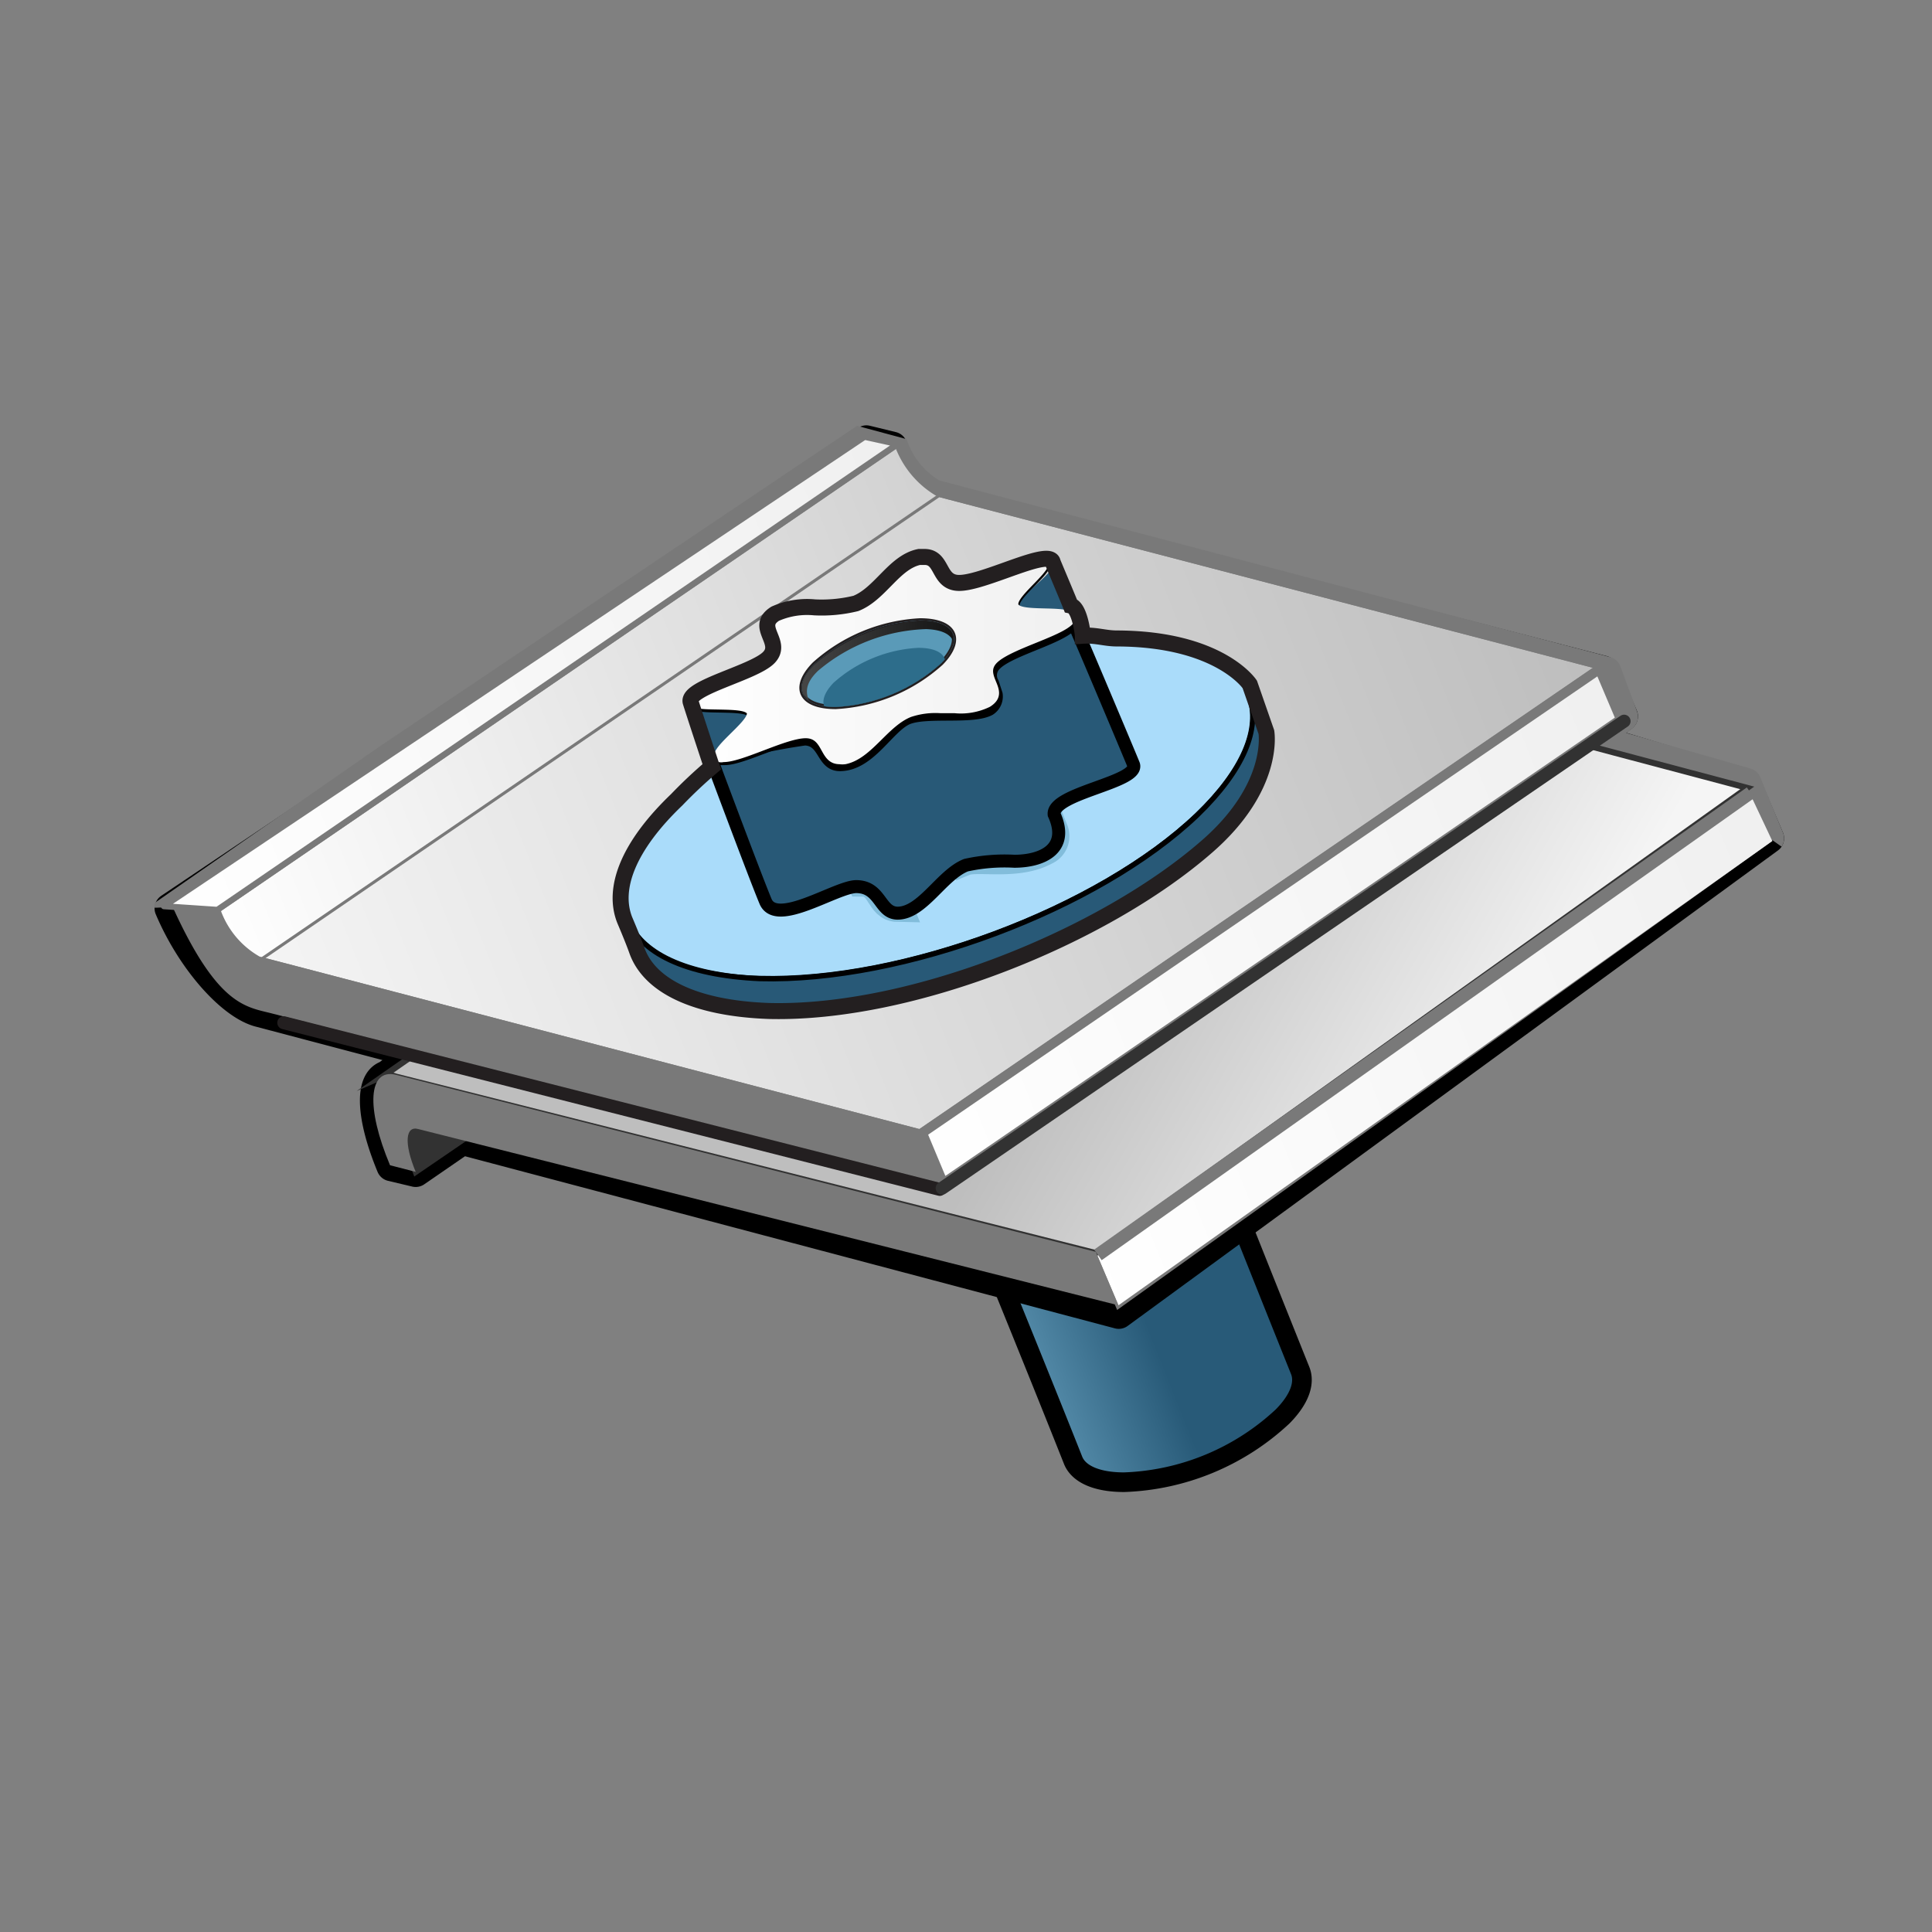 <svg id="_1X_copy_3" data-name="1X copy 3" xmlns="http://www.w3.org/2000/svg" xmlns:xlink="http://www.w3.org/1999/xlink" viewBox="0 0 64 64"><rect x="0" y="0" width="64" height="64" fill="#808080" stroke="none"/><defs><style>.cls-1,.cls-16,.cls-23,.cls-38,.cls-4,.cls-6{fill:none;}.cls-2,.cls-23,.cls-24,.cls-26,.cls-3,.cls-30,.cls-31,.cls-4{stroke:#000;}.cls-10,.cls-17,.cls-19,.cls-2,.cls-20,.cls-23,.cls-24,.cls-25,.cls-26,.cls-28,.cls-29,.cls-3,.cls-30,.cls-31,.cls-32,.cls-33,.cls-35,.cls-38,.cls-7,.cls-8{stroke-miterlimit:10;}.cls-2,.cls-3{stroke-width:0.65px;}.cls-2{fill:url(#Dark_BLUE_gradient_LEFT);}.cls-3{fill:url(#SKETCH_BLUE_gradient);}.cls-13,.cls-14,.cls-16,.cls-17,.cls-18,.cls-20,.cls-4,.cls-6{stroke-linecap:round;}.cls-13,.cls-14,.cls-16,.cls-18,.cls-4,.cls-6{stroke-linejoin:round;}.cls-5{clip-path:url(#clip-path);}.cls-13,.cls-14,.cls-16,.cls-18,.cls-19,.cls-6,.cls-8{stroke:#797979;}.cls-7{fill:#323232;}.cls-10,.cls-20,.cls-7{stroke:#323232;}.cls-10,.cls-14,.cls-16,.cls-18,.cls-7,.cls-8{stroke-width:0.2px;}.cls-8{fill:url(#top_white);}.cls-9{fill:url(#top_white-2);}.cls-10{fill:url(#white_left);}.cls-11,.cls-17{fill:#797979;}.cls-12{isolation:isolate;}.cls-13,.cls-17,.cls-19,.cls-20,.cls-30{stroke-width:0.43px;}.cls-13{fill:url(#top_white-3);}.cls-14{fill:url(#white_left-2);}.cls-15{fill:url(#white_front_right);}.cls-17,.cls-25,.cls-33,.cls-35,.cls-38{stroke:#231f20;}.cls-18{fill:url(#top_white-4);}.cls-19{fill:url(#white_left-3);}.cls-20{fill:url(#white_left-4);}.cls-21{fill:url(#Dark_BLUE_gradient_LEFT-2);}.cls-22,.cls-31{fill:#aadcfa;}.cls-23,.cls-24,.cls-25,.cls-31,.cls-32{stroke-width:0.17px;}.cls-24,.cls-26,.cls-27,.cls-29,.cls-30{fill:#285977;}.cls-25{fill:url(#Medium_BLUE_gradient_FRONT);}.cls-26,.cls-29{stroke-width:0.17px;}.cls-28,.cls-35{fill:#5a9ab8;}.cls-28{stroke:#82bddb;}.cls-29{stroke:#285977;}.cls-32{fill:url(#top_white-5);stroke:url(#top_white-6);}.cls-33,.cls-35{stroke-width:0.14px;}.cls-33{fill:url(#radial-gradient);}.cls-34{clip-path:url(#clip-path-2);}.cls-36{fill:#2d6d8b;}.cls-37{fill:url(#New_Gradient_Swatch_1);}.cls-38{stroke-width:0.53px;}</style><linearGradient id="Dark_BLUE_gradient_LEFT" x1="-237.41" y1="135.29" x2="-229.21" y2="135.29" gradientTransform="matrix(0.93, -0.37, 0.37, 0.93, 198.47, -173.39)" gradientUnits="userSpaceOnUse"><stop offset="0" stop-color="#82bedc"/><stop offset="1" stop-color="#285a78"/></linearGradient><linearGradient id="SKETCH_BLUE_gradient" x1="-233.9" y1="123.76" x2="-225.7" y2="123.76" gradientTransform="matrix(0.93, -0.37, 0.37, 0.93, 198.47, -173.39)" gradientUnits="userSpaceOnUse"><stop offset="0" stop-color="#3287af"/><stop offset="1" stop-color="#285a78"/></linearGradient><clipPath id="clip-path"><polygon class="cls-1" points="56.07 25.76 7 30 4.88 30.08 28 14 54 21 60 27 60 28.74 58.71 27.83 56.07 25.76"/></clipPath><linearGradient id="top_white" x1="-230.58" y1="136.73" x2="-204.81" y2="136.73" gradientTransform="matrix(0.93, -0.37, 0.37, 0.93, 198.47, -173.39)" gradientUnits="userSpaceOnUse"><stop offset="0" stop-color="#fff"/><stop offset="1" stop-color="#f0f0f0"/></linearGradient><linearGradient id="top_white-2" x1="-230.58" y1="136.77" x2="-204.71" y2="136.77" xlink:href="#top_white"/><linearGradient id="white_left" x1="48.73" y1="38.68" x2="36.44" y2="31.55" gradientUnits="userSpaceOnUse"><stop offset="0" stop-color="#f5f5f5"/><stop offset="1" stop-color="#bebebe"/></linearGradient><linearGradient id="top_white-3" x1="-234.51" y1="131.07" x2="-207.81" y2="131.07" xlink:href="#top_white"/><linearGradient id="white_left-2" x1="-252.71" y1="123.37" x2="-207.84" y2="123.37" gradientTransform="matrix(0.93, -0.37, 0.37, 0.93, 198.47, -173.39)" xlink:href="#white_left"/><linearGradient id="white_front_right" x1="-253.36" y1="115.61" x2="-226.04" y2="115.61" gradientTransform="matrix(0.93, -0.37, 0.37, 0.93, 198.47, -173.39)" gradientUnits="userSpaceOnUse"><stop offset="0" stop-color="#fff"/><stop offset="1" stop-color="#d2d2d2"/></linearGradient><linearGradient id="top_white-4" x1="-254.96" y1="114.28" x2="-226.7" y2="114.28" xlink:href="#top_white"/><linearGradient id="white_left-3" x1="51.5" y1="36.42" x2="47.56" y2="34.13" xlink:href="#white_left"/><linearGradient id="white_left-4" x1="47.12" y1="34.3" x2="42.9" y2="31.86" xlink:href="#white_left"/><linearGradient id="Dark_BLUE_gradient_LEFT-2" x1="-240.91" y1="125.97" x2="-219.01" y2="125.97" xlink:href="#Dark_BLUE_gradient_LEFT"/><linearGradient id="Medium_BLUE_gradient_FRONT" x1="-236.26" y1="118.12" x2="-223.43" y2="118.12" gradientTransform="matrix(0.93, -0.37, 0.37, 0.93, 198.47, -173.39)" gradientUnits="userSpaceOnUse"><stop offset="0" stop-color="#8cd7f5"/><stop offset="1" stop-color="#376e8c"/></linearGradient><linearGradient id="top_white-5" x1="22.84" y1="21.85" x2="35.55" y2="21.85" gradientTransform="matrix(1, 0, 0, 1, 0, 0)" xlink:href="#top_white"/><linearGradient id="top_white-6" x1="22.75" y1="21.85" x2="35.64" y2="21.85" gradientTransform="matrix(1, 0, 0, 1, 0, 0)" xlink:href="#top_white"/><radialGradient id="radial-gradient" cx="-229.96" cy="119.04" r="3" gradientTransform="translate(226.78 -115.22) rotate(-17.72) scale(1 0.6)" xlink:href="#Medium_BLUE_gradient_FRONT"/><clipPath id="clip-path-2"><path class="cls-1" d="M30.48,20.55c1.16,0,1.47.63.7,1.42a5.66,5.66,0,0,1-3.5,1.45c-1.16,0-1.48-.63-.71-1.42A5.69,5.69,0,0,1,30.48,20.55Z"/></clipPath><linearGradient id="New_Gradient_Swatch_1" x1="26.55" y1="21.9" x2="31.6" y2="21.9" gradientUnits="userSpaceOnUse"><stop offset="0" stop-color="#464646"/><stop offset="0.99" stop-color="#141414"/></linearGradient></defs><title>ddd__A33AAe__R21XArtboard 1</title><g id="tige_ok" data-name="tige   ok"><path class="cls-2" d="M35.19,25.6c2.09,5.28,6.07,15.29,7.88,19.8.16.4,0,.93-.58,1.52a8.1,8.1,0,0,1-5.25,2.18c-.93,0-1.51-.28-1.69-.72-2.09-5.27-5.89-14.47-8-19.75.18.44.76.72,1.69.72a8.4,8.4,0,0,0,5.36-2.23C35.16,26.54,35.34,26,35.19,25.6Z"/><path class="cls-3" d="M33.5,24.89c1.78,0,2.28,1,1.11,2.23a8.4,8.4,0,0,1-5.36,2.23c-1.78,0-2.28-1-1.11-2.24A8.37,8.37,0,0,1,33.5,24.89Z"/></g><path id="_Contour_noir_" data-name="&lt;Contour noir **" class="cls-4" d="M13.77,38.82l1.54-1.06,21.75,5.76L58.6,27.77,57.85,26l-5.09-1.54,1-.73-.65-1.51L30.92,16.47a3,3,0,0,1-1.36-1.67l-.86-.21L5.62,30.09c.75,1.77,2.08,3.22,3,3.44l5.19,1.37c-.39.27-1,.74-1,.73-.55.18-.53,1.33.16,3Z"/><g class="cls-5"><path id="_Contour_noir_2" data-name="&lt;Contour noir **" class="cls-6" d="M13.77,38.73l1.54-1.06,21.75,5.48L58.6,27.77l-.75-1.83-5.09-1.46,1-.74-.55-1.49L30.92,16.38a3,3,0,0,1-1.36-1.67l-.86-.21L5.62,30c.75,1.77,2.08,3.22,3,3.44l5.19,1.36c-.39.27-1,.75-1,.74-.55.17-.53,1.33.16,3Z"/></g><g id="Layer_31_copy_3" data-name="Layer 31 copy 3"><g id="plaque_" data-name="plaque   *"><path class="cls-7" d="M13.65,37.41C19.49,33.5,30.35,26,36.19,22c-.21.14-.2.64.12,1.41L13.77,38.82C13.45,38,13.43,37.53,13.65,37.41Z"/><polygon class="cls-8" points="36.3 41.47 57.84 26.04 58.59 27.82 37.05 43.24 36.3 41.47"/><polygon class="cls-9" points="36.3 41.47 57.88 26.1 58.71 27.86 37.05 43.24 36.3 41.47"/><path class="cls-10" d="M35.64,20.2a.93.93,0,0,0-.43,0S18.86,31.35,12.68,35.66a.53.53,0,0,1,.42,0l23.2,5.85L57.88,26.1Z"/><path class="cls-11" d="M36.3,41.47l.75,1.77L13.85,37.4c-.41-.11-.48.45-.08,1.42l-.85-.22c-.81-1.93-.71-3.2.18-3Z"/></g><g id="plaque_2" data-name="plaque   *" class="cls-12"><polygon class="cls-13" points="30.48 37.51 53.01 22.08 53.76 23.85 31.22 39.28 30.48 37.51"/><polygon id="surf" class="cls-14" points="8.56 31.78 31.1 16.36 53.01 22.08 30.48 37.51 8.56 31.78"/><path id="surf-2" data-name="surf" class="cls-15" d="M7.2,30.14,29.73,14.72a3.08,3.08,0,0,0,1.37,1.64L8.56,31.78A3,3,0,0,1,7.2,30.14Z"/><path id="contour" class="cls-16" d="M31.1,16.36a3.08,3.08,0,0,1-1.37-1.64L7.2,30.14a3,3,0,0,0,1.36,1.64l21.91,5.73L53,22.08Z"/><path class="cls-11" d="M7.2,30.14a3,3,0,0,0,1.36,1.64l21.91,5.73.75,1.77L9,33.57C8.14,33.35,7.2,33.32,5.7,30Z"/><line id="L_noire" data-name="L noire" class="cls-17" x1="31.13" y1="39.4" x2="9.4" y2="33.88"/><polygon class="cls-18" points="5.43 30.02 28.64 14.47 29.73 14.71 7.2 30.14 5.43 30.02"/></g><line class="cls-19" x1="36.37" y1="41.57" x2="57.99" y2="26.26"/><line class="cls-20" x1="31.21" y1="39.36" x2="53.8" y2="23.89"/></g><g id="top_copy_3" data-name="top copy 3"><path class="cls-21" d="M41.38,23.07l.39,1.07c.37,1.05-.17,2.43-1.73,3.93-3.26,3.12-9.75,5.55-14.48,5.42-2.47-.07-4-.82-4.39-2l-.39-1.07c.41,1.14,1.92,1.89,4.39,2,4.74.13,11.22-2.3,14.49-5.42C41.21,25.5,41.76,24.12,41.38,23.07Z"/><path class="cls-22" d="M37,21.1c4.74.13,5.93,2.77,2.67,5.89s-9.75,5.55-14.49,5.42-5.93-2.77-2.66-5.89S32.26,21,37,21.1Z"/><path class="cls-23" d="M37,21.1c4.74.13,5.93,2.77,2.67,5.89s-9.75,5.55-14.49,5.42-5.93-2.77-2.66-5.89S32.26,21,37,21.1Z"/><path class="cls-24" d="M41.38,23.07l.39,1.07c.37,1.05-.17,2.43-1.73,3.93-3.26,3.12-9.75,5.55-14.48,5.42-2.47-.07-4-.82-4.39-2l-.39-1.07c.41,1.14,1.92,1.89,4.39,2,4.74.13,11.22-2.3,14.49-5.42C41.21,25.5,41.76,24.12,41.38,23.07Z"/><path class="cls-25" d="M34.49,18.56l.14,0c.46.2-1.09,1.21-.93,1.55s2,0,1.88.45S33.49,21.47,33,22s.48,1-.22,1.44a2,2,0,0,1-1.13.21h-.46a2.68,2.68,0,0,0-1,.12c-.81.32-1.32,1.4-2.15,1.57l-.19,0c-.59,0-.43-.85-1.11-.86s-2.14.79-2.73.78l-.15,0c-.46-.2,1.13-1.23,1-1.57-.08-.15-.52-.16-1-.17s-1,0-.94-.26c.15-.44,2.08-.89,2.58-1.39s-.49-1,.21-1.45A2.61,2.61,0,0,1,27,20.17h.08A3.55,3.55,0,0,0,28.35,20c.81-.32,1.27-1.37,2.1-1.54l.19,0c.6,0,.43.85,1.11.86S33.89,18.55,34.49,18.56Z"/><path class="cls-26" d="M34.77,26.77c.5-.5,2.51-1,2.67-1.44l-1.92-4.8a.07.07,0,0,1,0,.08c-.28.49-2.09.89-2.58,1.39a.51.51,0,0,0-.09.63L33,23a.5.5,0,0,1-.22.49c-.55.3-2,.05-2.67.28s-1.28,1.56-2.29,1.56c-.59,0-.48-.83-1.16-.85s-2.44,1-2.9.68c.28,1,1.6,3.91,1.79,4.67.14.52,2.34-.63,3-.62s.58.9,1.18.91c.83,0,1.4-1.22,2.21-1.54.31-.13,2.36-.21,2.67-.41.51-.22.23-.66.06-1.13A.29.29,0,0,1,34.77,26.77Z"/><path id="ar" class="cls-27" d="M24.7,28l-1.6-4.8c.06.15,2-.36,2.14.21l1.9,4.72C27.37,27.92,24.76,28.17,24.7,28Z"/><path class="cls-27" d="M34.87,18.65c.6,1.58,1.08,2.83,1.68,4.42.12.3-1.09,1-1,1.35L33.7,20.13C33.57,19.82,35,19,34.87,18.65Z"/><path id="A" class="cls-28" d="M30.05,23.78c.62-.45,1.81.15,2.77-.38a.49.49,0,0,0,.16-.64l1.9,4.73a.5.5,0,0,1-.26.67c-.93.51-2.25.18-2.67.35Z"/><path id="A-2" data-name="A" class="cls-29" d="M27.82,25.32c-.59,0-.43-.85-1.11-.86s-2.74,1.25-2.95.69,1.62,4.33,1.79,4.76,2.34-.72,3-.71.58.83,1.17.84Z"/><path id="A-3" data-name="A" class="cls-28" d="M27.82,25.32c-.59,0-.43-.85-1.11-.86.47,1.24,1.36,3.62,1.85,4.74.68,0,.58.83,1.17.84Z"/><path class="cls-30" d="M37.55,25.33c-.11-.28-2-4.76-2-4.72-.28.49-2.09.89-2.58,1.39a.51.51,0,0,0-.09.63L33,23a.5.5,0,0,1-.22.49c-.55.3-2,.05-2.67.28s-1.28,1.56-2.29,1.56c-.59,0-.48-.83-1.16-.85a21.21,21.21,0,0,0-3.09.68S25,29,25.36,29.86s2.33-.48,3-.49c.82,0,.77.87,1.37.88.83,0,1.46-1.27,2.27-1.59a5.93,5.93,0,0,1,1.6-.13c.88,0,1.85-.38,1.32-1.55C34.85,26.27,37.74,25.92,37.55,25.33Z"/><path class="cls-31" d="M34.49,18.56l.14,0c.46.2-1.09,1.21-.93,1.55s2,0,1.88.45S33.49,21.47,33,22s.48,1-.22,1.44a2,2,0,0,1-1.13.21h-.46a2.68,2.68,0,0,0-1,.12c-.81.32-1.32,1.4-2.15,1.57l-.19,0c-.59,0-.43-.85-1.11-.86s-2.14.79-2.73.78l-.15,0c-.46-.2,1.13-1.23,1-1.57-.08-.15-.52-.16-1-.17s-1,0-.94-.26c.15-.44,2.08-.89,2.58-1.39s-.49-1,.21-1.45A2.61,2.61,0,0,1,27,20.17h.08A3.55,3.55,0,0,0,28.35,20c.81-.32,1.27-1.37,2.1-1.54l.19,0c.6,0,.43.85,1.11.86S33.89,18.55,34.49,18.56Z"/><path class="cls-32" d="M34.45,18.51a.29.29,0,0,1,.14,0c.46.19-1.09,1.21-.93,1.55s2,0,1.88.44-2.08.89-2.58,1.4.49,1-.21,1.44a2.1,2.1,0,0,1-1.13.2h-.47a2.63,2.63,0,0,0-1,.13c-.81.32-1.33,1.39-2.15,1.56a.68.68,0,0,1-.19,0c-.6,0-.44-.85-1.11-.86s-2.14.8-2.74.79a.29.29,0,0,1-.14,0c-.47-.2,1.12-1.22,1-1.56-.08-.16-.52-.17-1-.18s-1,0-.94-.25c.16-.44,2.08-.9,2.58-1.4s-.49-1,.21-1.44A2.43,2.43,0,0,1,27,20.13H27A3.29,3.29,0,0,0,28.31,20c.81-.32,1.28-1.37,2.1-1.54a.68.68,0,0,1,.19,0c.6,0,.43.85,1.11.86S33.85,18.5,34.45,18.51Z"/><path class="cls-33" d="M30.48,20.55c1.16,0,1.47.63.7,1.42a5.66,5.66,0,0,1-3.5,1.45c-1.16,0-1.48-.63-.71-1.42A5.69,5.69,0,0,1,30.48,20.55Z"/><g class="cls-34"><path class="cls-35" d="M30.48,20.55c1.16,0,1.47.63.7,1.42a5.66,5.66,0,0,1-3.5,1.45c-1.16,0-1.48-.63-.71-1.42A5.69,5.69,0,0,1,30.48,20.55Z"/><path class="cls-36" d="M30.42,21.46c.93,0,1.18.5.56,1.14a4.56,4.56,0,0,1-2.8,1.16c-.93,0-1.18-.5-.57-1.14A4.58,4.58,0,0,1,30.42,21.46Z"/><path class="cls-37" d="M31.6,21.29a2.93,2.93,0,0,0-.05-.29c-.1-.25-.42-.41-.95-.43A5.91,5.91,0,0,0,27,22c-.44.42-.5.76-.39,1l.19.22c-.11-.27-.14-.58.3-1a5.82,5.82,0,0,1,3.58-1.38C31.19,20.86,31.5,21,31.6,21.29Z"/></g><path id="contour-2" data-name="contour" class="cls-38" d="M41.4,22.67s-1-1.51-4.4-1.52c-.4,0-.7-.12-1.13-.09,0-.08-.11-.94-.4-1-.07-.18-.53-1.27-.6-1.44h0s0-.11-.21-.11c-.6,0-2.23.82-2.91.8s-.51-.85-1.11-.86l-.19,0c-.83.17-1.29,1.22-2.1,1.54a4.77,4.77,0,0,1-1.36.13,2.61,2.61,0,0,0-1.31.21c-.7.44.28.94-.21,1.45s-2.74,1-2.59,1.48.7,2.14.7,2.14a15.3,15.3,0,0,0-1.16,1.09c-1.6,1.53-2.15,2.94-1.72,4,0,0,.27.63.4,1,.41,1.15,1.89,1.91,4.37,2,4.73.12,11.07-2.46,14.48-5.42,2.32-2,2-3.82,2-3.82Z"/></g></svg>